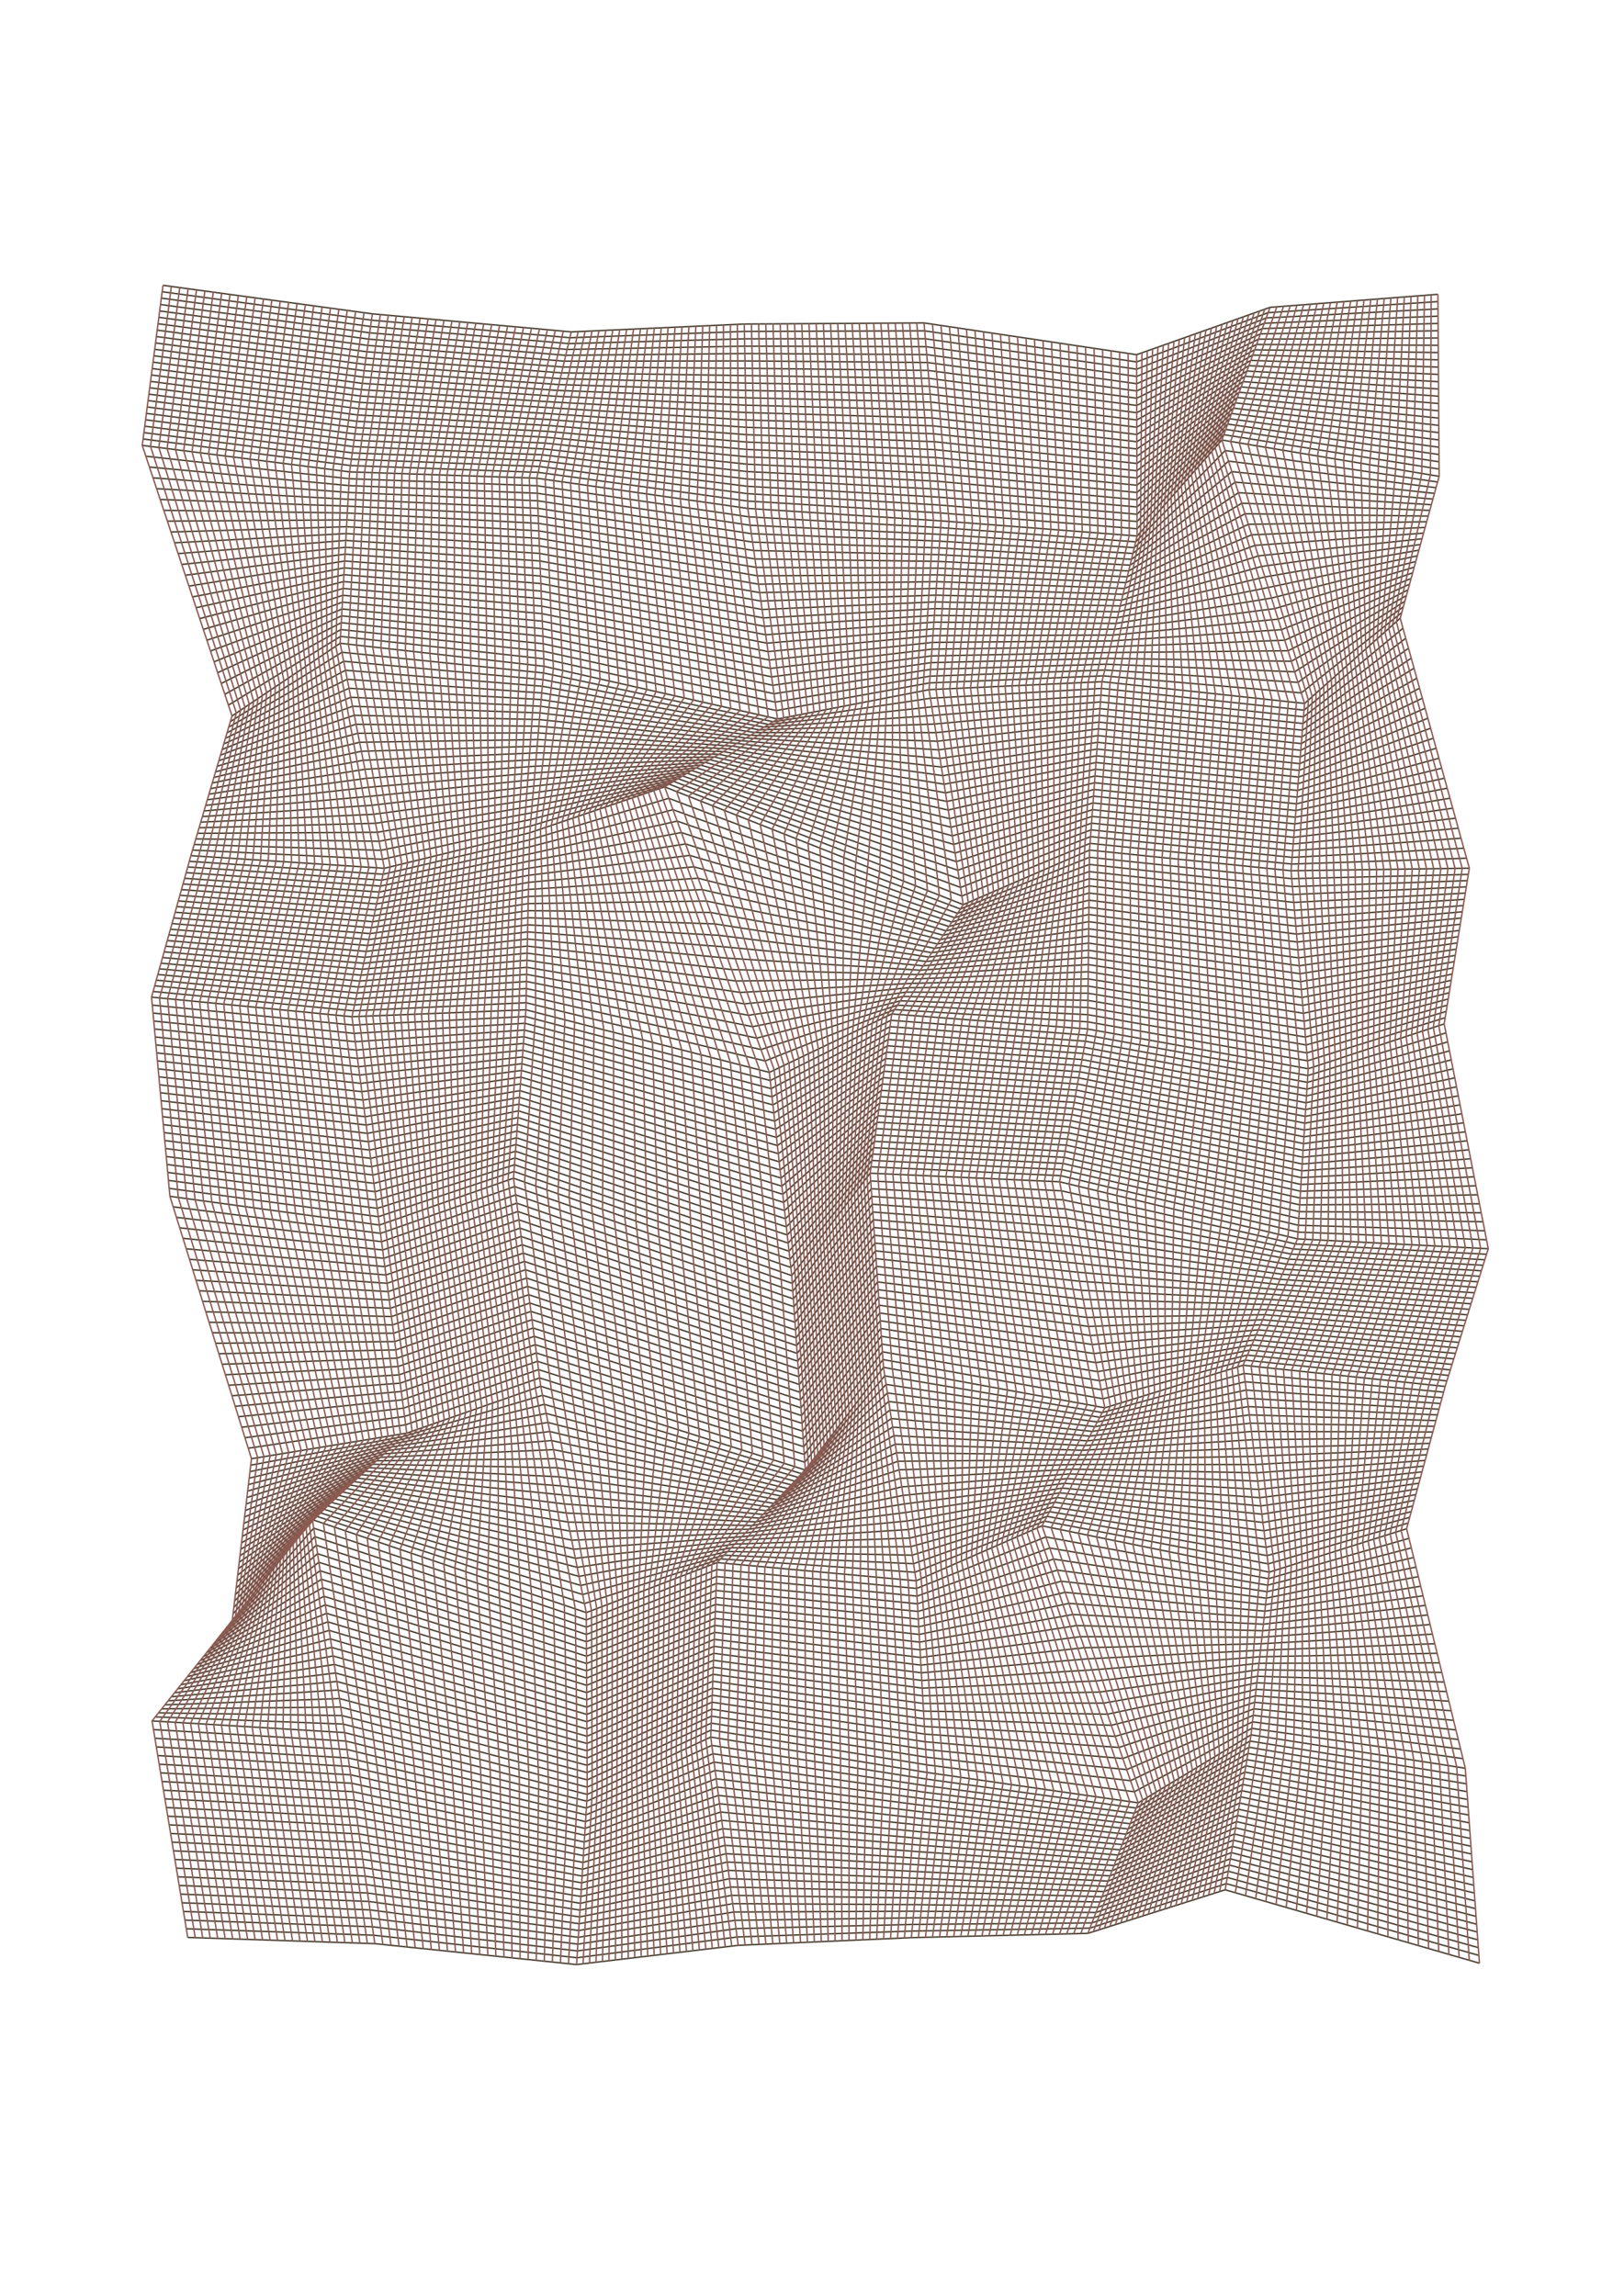 <?xml version="1.0" encoding="utf-8" ?>
<svg xmlns="http://www.w3.org/2000/svg" xmlns:cc="http://creativecommons.org/ns" xmlns:dc="http://purl.org/dc/elements/1.1/" xmlns:ev="http://www.w3.org/2001/xml-events" xmlns:inkscape="http://www.inkscape.org/namespaces/inkscape" xmlns:rdf="http://www.w3.org/1999/02/22-rdf-syntax-ns" xmlns:sodipodi="http://sodipodi.sourceforge.net/DTD/sodipodi-0.dtd" xmlns:xlink="http://www.w3.org/1999/xlink" baseProfile="tiny" height="42.0cm" version="1.2" viewBox="0 0 1122.52 1587.402" width="29.7cm">
  <defs/>
  <g fill="none" id="layer1" inkscape:groupmode="layer" inkscape:label="1" stroke="#494033" stroke-width="1.0" style="display:inline">
    <polyline points="112.665,197.248 257.381,216.964 394.858,229.441 514.431,224.014 638.659,223.242 785.615,245.198 877.884,212.467 993.875,203.458"/>
    <polyline points="112.091,201.674 256.751,221.334 393.904,233.487 514.529,229.113 639.133,228.716 785.629,250.212 876.553,216.136 993.909,208.492"/>
    <polyline points="111.517,206.101 256.121,225.704 392.95,237.533 514.628,234.211 639.607,234.19 785.644,255.227 875.221,219.804 993.943,213.526"/>
    <polyline points="110.944,210.527 255.491,230.074 391.996,241.579 514.727,239.31 640.081,239.664 785.658,260.241 873.889,223.472 993.978,218.561"/>
    <polyline points="110.37,214.953 254.861,234.444 391.042,245.625 514.825,244.408 640.555,245.138 785.672,265.255 872.557,227.14 994.012,223.595"/>
    <polyline points="109.797,219.38 254.23,238.813 390.088,249.671 514.924,249.507 641.029,250.612 785.687,270.27 871.226,230.809 994.046,228.629"/>
    <polyline points="109.223,223.806 253.6,243.183 389.134,253.717 515.023,254.606 641.503,256.086 785.701,275.284 869.894,234.477 994.081,233.664"/>
    <polyline points="108.649,228.232 252.97,247.553 388.18,257.763 641.977,261.56 785.715,280.298 868.562,238.145 994.115,238.698"/>
    <polyline points="108.076,232.659 252.34,251.923 387.226,261.81 515.22,264.803 642.451,267.034 785.73,285.313 867.23,241.813 994.149,243.732"/>
    <polyline points="107.502,237.085 251.71,256.293 386.272,265.856 515.318,269.901 642.925,272.508 785.744,290.327 865.899,245.482 994.183,248.766"/>
    <polyline points="106.928,241.512 251.08,260.663 385.318,269.902 515.417,275 643.399,277.982 785.758,295.341 864.567,249.15 994.218,253.801"/>
    <polyline points="106.355,245.938 250.45,265.033 384.365,273.948 515.515,280.099 643.873,283.456 785.773,300.356 863.235,252.818 994.252,258.835"/>
    <polyline points="105.781,250.364 249.82,269.403 383.411,277.994 515.614,285.197 644.347,288.93 785.787,305.37 861.903,256.486 994.286,263.869"/>
    <polyline points="105.208,254.791 249.19,273.773 515.713,290.296 644.821,294.404 785.801,310.384 860.572,260.155 994.32,268.903"/>
    <polyline points="104.634,259.217 248.56,278.143 381.503,286.086 515.811,295.394 645.295,299.878 785.815,315.399 859.24,263.823 994.355,273.938"/>
    <polyline points="104.06,263.644 247.93,282.513 380.549,290.132 515.91,300.493 645.77,305.353 785.83,320.413 857.908,267.491 994.389,278.972"/>
    <polyline points="103.487,268.07 247.299,286.882 379.595,294.178 516.009,305.591 646.244,310.827 785.844,325.427 856.576,271.159 994.423,284.006"/>
    <polyline points="102.913,272.496 246.669,291.252 378.641,298.224 516.107,310.69 646.718,316.301 785.858,330.441 855.245,274.828 994.457,289.041"/>
    <polyline points="102.34,276.923 246.039,295.622 377.687,302.27 516.206,315.789 647.192,321.775 785.873,335.456 853.913,278.496 994.492,294.075"/>
    <polyline points="101.766,281.349 245.409,299.992 376.733,306.316 516.304,320.887 647.666,327.249 785.887,340.47 852.581,282.164 994.526,299.109"/>
    <polyline points="101.192,285.775 244.779,304.362 375.779,310.362 516.403,325.986 648.14,332.723 785.901,345.484 851.249,285.832 994.56,304.143"/>
    <polyline points="100.619,290.202 244.149,308.732 374.825,314.408 516.501,331.084 648.614,338.197 785.916,350.499 849.918,289.501 994.595,309.178"/>
    <polyline points="100.045,294.628 243.519,313.102 373.871,318.454 516.6,336.183 649.088,343.671 785.93,355.513 848.586,293.169 994.629,314.212"/>
    <polyline points="99.472,299.055 242.889,317.472 372.917,322.5 516.699,341.282 649.562,349.145 785.944,360.527 847.254,296.837 994.663,319.246"/>
    <polyline points="98.898,303.481 242.259,321.842 371.963,326.546 516.797,346.38 650.036,354.619 785.959,365.542 845.923,300.505 994.697,324.28"/>
    <polyline points="98.324,307.907 241.629,326.212 371.009,330.592 516.896,351.479 650.51,360.093 785.973,370.556 844.591,304.174 994.732,329.315"/>
    <polyline points="100.806,315.389 241.368,330.951 371.211,335.794 517.718,357.301 650.177,364.76 785.001,374.584 846.876,311.459 993.655,333.238"/>
    <polyline points="103.288,322.871 241.108,335.691 371.413,340.996 518.541,363.124 649.844,369.427 784.029,378.612 849.161,318.744 992.579,337.162"/>
    <polyline points="105.769,330.353 240.847,340.43 371.614,346.197 519.363,368.946 649.51,374.094 783.057,382.64 851.446,326.029 991.503,341.086"/>
    <polyline points="108.251,337.834 240.586,345.169 371.816,351.399 520.186,374.769 649.177,378.76 782.085,386.668 853.731,333.314 990.426,345.01"/>
    <polyline points="110.733,345.316 240.326,349.909 372.017,356.601 521.008,380.591 648.844,383.427 781.113,390.696 856.016,340.599 989.35,348.933"/>
    <polyline points="113.215,352.798 240.065,354.648 372.219,361.802 521.83,386.413 648.511,388.094 780.141,394.724 858.301,347.884 988.274,352.857"/>
    <polyline points="115.696,360.279 239.805,359.388 372.421,367.004 522.653,392.236 648.178,392.761 779.169,398.752 860.586,355.169 987.198,356.781"/>
    <polyline points="118.178,367.761 239.544,364.127 372.623,372.205 523.475,398.058 647.844,397.427 778.197,402.781 862.871,362.454 986.121,360.704"/>
    <polyline points="120.66,375.243 239.284,368.867 372.824,377.407 524.297,403.88 647.511,402.094 777.226,406.809 865.156,369.739 985.045,364.628"/>
    <polyline points="123.142,382.725 239.023,373.606 373.026,382.609 525.12,409.703 647.178,406.761 776.254,410.837 867.441,377.024 983.969,368.552"/>
    <polyline points="125.623,390.206 238.762,378.346 373.228,387.81 525.942,415.525 646.845,411.428 775.282,414.865 869.726,384.309 982.892,372.475"/>
    <polyline points="128.105,397.688 238.502,383.085 373.429,393.012 526.765,421.348 646.511,416.094 774.31,418.893 872.011,391.594 981.816,376.399"/>
    <polyline points="130.587,405.17 238.241,387.824 373.631,398.214 527.587,427.17 646.178,420.761 773.338,422.921 874.296,398.879 980.74,380.323"/>
    <polyline points="133.069,412.652 237.981,392.564 373.832,403.416 528.409,432.992 645.845,425.428 772.366,426.949 876.581,406.164 979.664,384.247"/>
    <polyline points="135.55,420.133 237.72,397.303 374.034,408.617 529.232,438.815 645.512,430.095 771.394,430.977 878.866,413.449 978.587,388.17"/>
    <polyline points="138.032,427.615 237.46,402.043 374.236,413.819 530.054,444.637 645.178,434.762 770.422,435.005 881.151,420.734 977.511,392.094"/>
    <polyline points="140.514,435.097 237.199,406.782 374.437,419.021 530.877,450.46 644.845,439.428 769.45,439.033 883.436,428.019 976.435,396.018"/>
    <polyline points="142.995,442.579 236.939,411.522 374.639,424.222 531.699,456.282 644.512,444.095 768.478,443.061 885.721,435.304 975.358,399.941"/>
    <polyline points="145.477,450.06 236.678,416.261 374.841,429.424 532.521,462.104 644.179,448.762 767.506,447.089 888.006,442.589 974.282,403.865"/>
    <polyline points="147.959,457.542 236.417,421 375.042,434.625 533.344,467.927 643.846,453.429 766.534,451.118 890.291,449.874 973.206,407.789"/>
    <polyline points="150.441,465.024 236.157,425.74 375.244,439.827 534.166,473.749 643.512,458.095 765.563,455.146 892.576,457.159 972.13,411.713"/>
    <polyline points="152.922,472.505 235.896,430.479 375.446,445.029 534.989,479.572 643.179,462.762 764.591,459.174 894.861,464.445 971.053,415.636"/>
    <polyline points="155.404,479.987 235.636,435.219 375.647,450.23 535.811,485.394 642.846,467.429 763.619,463.202 897.146,471.729 969.977,419.56"/>
    <polyline points="157.886,487.469 235.375,439.958 375.849,455.432 536.633,491.216 642.513,472.096 762.647,467.23 899.432,479.014 968.901,423.484"/>
    <polyline points="160.368,494.951 235.114,444.697 376.051,460.634 537.456,497.039 642.179,476.762 761.675,471.258 901.716,486.3 967.824,427.407"/>
    <polyline points="159.231,498.814 236.337,450.92 375.654,465.237 534.332,498.915 643.124,482.707 761.332,475.915 901.343,490.926 969.736,434.319"/>
    <polyline points="158.094,502.677 237.56,457.143 375.257,469.84 531.209,500.792 644.069,488.652 760.99,480.573 900.969,495.552 971.647,441.23"/>
    <polyline points="156.957,506.54 238.782,463.365 374.861,474.444 528.086,502.669 645.014,494.597 760.647,485.23 900.595,500.178 973.558,448.141"/>
    <polyline points="155.82,510.403 240.005,469.588 374.464,479.047 524.962,504.545 645.959,500.542 760.304,489.887 900.222,504.805 975.469,455.052"/>
    <polyline points="154.683,514.266 241.227,475.81 374.067,483.65 521.839,506.422 646.904,506.486 759.962,494.545 899.848,509.431 977.38,461.964"/>
    <polyline points="153.546,518.129 242.45,482.033 373.671,488.254 518.716,508.299 647.848,512.431 759.619,499.202 899.474,514.057 979.292,468.875"/>
    <polyline points="152.409,521.992 243.672,488.255 373.274,492.857 515.592,510.175 648.793,518.376 759.276,503.86 899.1,518.683 981.203,475.786"/>
    <polyline points="151.273,525.856 244.895,494.478 372.877,497.46 512.469,512.052 649.738,524.321 758.934,508.517 898.727,523.31 983.114,482.697"/>
    <polyline points="150.136,529.719 246.117,500.7 372.481,502.064 509.346,513.929 650.683,530.266 758.591,513.174 898.353,527.936 985.025,489.608"/>
    <polyline points="148.999,533.582 247.34,506.923 372.084,506.667 506.222,515.805 651.628,536.211 758.249,517.832 897.979,532.562 986.937,496.52"/>
    <polyline points="147.862,537.445 248.562,513.145 371.687,511.27 503.099,517.682 652.572,542.155 757.906,522.489 897.605,537.188 988.848,503.431"/>
    <polyline points="146.725,541.308 249.785,519.368 371.291,515.874 499.976,519.559 653.517,548.1 757.563,527.146 897.232,541.815 990.759,510.342"/>
    <polyline points="145.588,545.171 251.007,525.59 370.894,520.477 496.852,521.435 654.462,554.045 757.221,531.804 896.858,546.441 992.67,517.253"/>
    <polyline points="144.451,549.034 252.23,531.813 370.497,525.08 493.729,523.312 655.407,559.99 756.878,536.461 896.484,551.067 994.582,524.164"/>
    <polyline points="143.314,552.897 253.452,538.035 370.101,529.684 490.606,525.189 656.352,565.935 756.535,541.118 896.111,555.693 996.493,531.076"/>
    <polyline points="142.177,556.76 254.675,544.258 369.704,534.287 487.482,527.065 657.296,571.88 756.193,545.776 895.737,560.32 998.404,537.987"/>
    <polyline points="141.04,560.623 255.897,550.48 369.307,538.89 484.359,528.942 658.241,577.824 755.85,550.433 895.363,564.946 1000.315,544.898"/>
    <polyline points="139.904,564.486 257.12,556.703 368.911,543.494 481.236,530.819 659.186,583.769 755.508,555.091 894.989,569.572 1002.226,551.809"/>
    <polyline points="138.767,568.35 258.342,562.925 368.514,548.097 478.112,532.695 660.131,589.714 755.165,559.748 894.615,574.199 1004.138,558.721"/>
    <polyline points="137.63,572.213 259.565,569.148 368.117,552.7 474.989,534.572 661.076,595.659 754.822,564.405 894.242,578.825 1006.049,565.632"/>
    <polyline points="136.493,576.076 260.787,575.37 367.721,557.304 471.866,536.449 662.02,601.604 754.48,569.063 893.868,583.451 1007.96,572.543"/>
    <polyline points="135.356,579.939 262.01,581.593 367.324,561.907 468.742,538.325 662.965,607.548 754.137,573.72 893.494,588.077 1009.871,579.454"/>
    <polyline points="134.219,583.802 263.232,587.815 366.927,566.51 465.619,540.202 663.91,613.493 753.794,578.377 893.121,592.704 1011.783,586.365"/>
    <polyline points="133.082,587.665 264.455,594.038 366.531,571.114 462.496,542.079 664.855,619.438 753.452,583.035 892.747,597.33 1013.694,593.277"/>
    <polyline points="131.945,591.528 265.677,600.26 366.134,575.717 459.372,543.955 665.8,625.383 753.109,587.692 892.373,601.956 1015.605,600.188"/>
    <polyline points="130.857,595.44 264.781,604.365 366.029,580.612 462.268,551.851 663.823,628.406 753.056,592.639 892.848,607.431 1014.91,604.493"/>
    <polyline points="129.769,599.352 263.886,608.469 365.923,585.507 465.164,559.747 661.846,631.428 753.002,597.585 893.323,612.906 1014.216,608.799"/>
    <polyline points="128.681,603.264 262.99,612.573 365.818,590.401 468.06,567.643 659.868,634.451 752.949,602.532 893.797,618.38 1013.521,613.104"/>
    <polyline points="127.593,607.176 262.094,616.677 365.713,595.296 470.955,575.538 657.891,637.474 752.895,607.478 894.272,623.855 1012.826,617.409"/>
    <polyline points="126.505,611.088 261.199,620.782 365.608,600.191 473.851,583.434 655.914,640.497 752.842,612.425 894.747,629.33 1012.132,621.715"/>
    <polyline points="125.417,615 260.303,624.886 365.503,605.086 476.747,591.33 653.937,643.52 752.788,617.371 895.221,634.805 1011.437,626.02"/>
    <polyline points="124.329,618.912 259.407,628.99 365.398,609.981 479.643,599.226 651.96,646.543 752.735,622.318 895.696,640.279 1010.742,630.325"/>
    <polyline points="123.241,622.824 258.511,633.094 365.292,614.875 482.538,607.121 649.983,649.566 752.682,627.265 896.171,645.754 1010.048,634.631"/>
    <polyline points="122.153,626.736 257.615,637.199 365.187,619.77 485.434,615.017 648.005,652.588 752.628,632.211 896.646,651.229 1009.353,638.936"/>
    <polyline points="121.065,630.649 256.72,641.303 365.082,624.665 488.33,622.913 646.028,655.611 752.575,637.158 897.12,656.703 1008.658,643.241"/>
    <polyline points="119.978,634.561 255.824,645.407 364.977,629.56 491.226,630.809 644.051,658.634 752.521,642.104 897.595,662.178 1007.964,647.547"/>
    <polyline points="118.889,638.472 254.928,649.511 364.872,634.455 494.122,638.705 642.074,661.657 752.468,647.051 898.07,667.653 1007.269,651.852"/>
    <polyline points="117.802,642.385 254.033,653.616 364.767,639.35 497.017,646.6 640.097,664.68 752.414,651.998 898.545,673.128 1006.574,656.157"/>
    <polyline points="116.713,646.297 253.137,657.72 364.661,644.244 499.913,654.496 638.12,667.703 752.361,656.944 899.019,678.602 1005.88,660.463"/>
    <polyline points="115.626,650.209 252.241,661.824 364.556,649.139 502.809,662.392 636.143,670.726 752.308,661.891 899.494,684.077 1005.185,664.768"/>
    <polyline points="114.538,654.121 251.345,665.928 364.451,654.034 505.705,670.288 634.165,673.748 752.254,666.837 899.969,689.552 1004.49,669.073"/>
    <polyline points="113.45,658.033 250.45,670.033 364.346,658.929 508.6,678.183 632.188,676.771 752.201,671.784 900.444,695.027 1003.796,673.379"/>
    <polyline points="112.362,661.945 249.554,674.137 364.24,663.824 511.496,686.079 630.211,679.794 752.147,676.731 900.918,700.501 1003.101,677.684"/>
    <polyline points="111.274,665.857 248.658,678.241 364.135,668.718 514.392,693.975 628.234,682.817 752.094,681.677 901.393,705.976 1002.406,681.989"/>
    <polyline points="110.186,669.769 247.762,682.345 364.03,673.613 517.288,701.871 626.257,685.84 752.041,686.624 901.868,711.451 1001.712,686.295"/>
    <polyline points="109.098,673.681 246.867,686.45 363.925,678.508 520.183,709.766 624.28,688.863 751.987,691.57 902.343,716.926 1001.017,690.6"/>
    <polyline points="108.01,677.593 245.971,690.554 363.82,683.403 523.079,717.662 622.303,691.885 751.934,696.517 902.817,722.4 1000.322,694.905"/>
    <polyline points="106.922,681.505 245.075,694.658 363.715,688.298 525.975,725.558 620.325,694.908 751.88,701.463 903.292,727.875 999.628,699.211"/>
    <polyline points="105.834,685.417 244.179,698.762 363.609,693.192 528.871,733.454 618.348,697.931 751.827,706.41 903.767,733.35 998.933,703.516"/>
    <polyline points="104.746,689.329 243.284,702.867 363.504,698.087 531.766,741.35 616.371,700.954 751.774,711.356 904.241,738.824 998.238,707.821"/>
    <polyline points="105.254,694.837 244.044,708.627 363.161,702.744 532.386,746.969 615.775,705.358 750.999,715.582 903.947,743.53 999.457,714.04"/>
    <polyline points="105.763,700.346 244.804,714.387 362.818,707.402 533.005,752.588 615.178,709.761 750.223,719.807 903.652,748.235 1000.675,720.258"/>
    <polyline points="106.271,705.854 245.564,720.147 362.476,712.059 533.625,758.208 614.582,714.165 749.448,724.032 903.357,752.94 1001.893,726.476"/>
    <polyline points="106.779,711.363 246.324,725.907 362.133,716.716 534.244,763.827 613.986,718.569 748.673,728.256 903.062,757.645 1003.111,732.694"/>
    <polyline points="107.288,716.871 247.084,731.667 361.79,721.373 534.864,769.447 613.389,722.972 747.899,732.481 902.767,762.35 1004.329,738.912"/>
    <polyline points="107.796,722.379 247.844,737.427 361.447,726.03 535.483,775.066 612.793,727.376 747.124,736.707 902.472,767.055 1005.547,745.13"/>
    <polyline points="108.305,727.888 248.605,743.188 361.104,730.687 536.103,780.686 612.197,731.78 746.348,740.932 902.177,771.76 1006.766,751.349"/>
    <polyline points="108.813,733.396 249.365,748.948 360.761,735.344 536.722,786.305 611.6,736.183 745.573,745.157 901.882,776.465 1007.984,757.567"/>
    <polyline points="109.322,738.905 250.125,754.708 360.418,740.001 537.342,791.925 611.004,740.587 744.798,749.381 901.587,781.17 1009.202,763.785"/>
    <polyline points="109.83,744.413 250.885,760.468 360.075,744.659 537.961,797.544 610.408,744.99 744.024,753.606 901.292,785.875 1010.42,770.003"/>
    <polyline points="110.339,749.922 251.645,766.228 359.733,749.316 538.581,803.163 609.811,749.394 743.249,757.832 900.997,790.58 1011.638,776.221"/>
    <polyline points="110.847,755.43 252.405,771.988 359.39,753.973 539.2,808.783 609.215,753.798 742.473,762.057 900.702,795.285 1012.856,782.439"/>
    <polyline points="111.355,760.938 253.165,777.748 359.047,758.63 539.819,814.402 608.618,758.202 741.698,766.282 900.407,799.99 1014.075,788.658"/>
    <polyline points="111.864,766.447 253.925,783.509 358.704,763.287 540.439,820.022 608.022,762.605 740.923,770.507 900.112,804.695 1015.293,794.876"/>
    <polyline points="112.372,771.955 254.686,789.269 358.361,767.944 541.058,825.641 607.426,767.009 740.149,774.732 899.817,809.4 1016.511,801.094"/>
    <polyline points="112.881,777.464 255.446,795.029 358.018,772.601 541.678,831.261 606.829,771.412 739.374,778.957 899.522,814.105 1017.729,807.312"/>
    <polyline points="113.389,782.972 256.206,800.789 357.675,777.258 542.297,836.88 606.233,775.816 738.598,783.182 899.227,818.81 1018.947,813.53"/>
    <polyline points="113.898,788.481 256.966,806.549 357.332,781.916 542.917,842.5 605.637,780.22 737.823,787.407 898.932,823.515 1020.165,819.749"/>
    <polyline points="114.406,793.989 257.726,812.309 356.99,786.573 543.536,848.119 605.04,784.623 737.048,791.632 898.637,828.22 1021.384,825.967"/>
    <polyline points="114.914,799.497 258.486,818.069 356.647,791.23 544.155,853.739 604.444,789.027 736.274,795.857 898.342,832.925 1022.602,832.185"/>
    <polyline points="115.423,805.006 259.247,823.83 356.304,795.887 544.775,859.358 603.848,793.431 735.499,800.082 898.047,837.63 1023.82,838.403"/>
    <polyline points="115.931,810.514 260.007,829.59 355.961,800.544 545.394,864.977 603.251,797.834 734.724,804.307 897.753,842.336 1025.038,844.621"/>
    <polyline points="116.44,816.023 260.767,835.35 355.618,805.201 546.014,870.597 602.655,802.238 733.949,808.532 897.457,847.04 1026.256,850.839"/>
    <polyline points="116.948,821.531 261.527,841.11 355.275,809.858 546.633,876.216 602.058,806.642 733.174,812.757 897.163,851.746 1027.475,857.058"/>
    <polyline points="117.457,827.04 262.287,846.87 354.932,814.515 547.253,881.836 601.462,811.045 732.399,816.982 896.868,856.451 1028.693,863.276"/>
    <polyline points="119.712,834.295 263.041,852.624 355.685,820.268 547.629,887.212 601.831,816.413 733.649,823.232 895.361,859.944 1027.501,867.084"/>
    <polyline points="121.967,841.55 263.795,858.378 356.438,826.021 548.005,892.588 602.199,821.782 734.9,829.483 893.855,863.438 1026.309,870.892"/>
    <polyline points="124.222,848.805 264.55,864.133 357.19,831.773 548.382,897.965 602.567,827.15 736.15,835.733 892.349,866.932 1025.117,874.7"/>
    <polyline points="126.478,856.061 265.304,869.887 357.943,837.526 548.758,903.341 602.936,832.519 737.401,841.984 890.843,870.426 1023.924,878.508"/>
    <polyline points="128.733,863.316 266.058,875.641 358.695,843.278 549.134,908.717 603.304,837.887 738.651,848.234 889.337,873.92 1022.732,882.316"/>
    <polyline points="130.988,870.571 266.812,881.395 359.448,849.031 549.511,914.094 603.672,843.255 739.902,854.485 887.831,877.414 1021.54,886.123"/>
    <polyline points="133.243,877.827 267.566,887.149 360.2,854.783 549.887,919.47 604.04,848.624 741.152,860.736 886.325,880.908 1020.348,889.931"/>
    <polyline points="135.499,885.082 268.32,892.903 360.953,860.536 550.263,924.846 604.409,853.992 742.403,866.986 884.819,884.402 1019.156,893.739"/>
    <polyline points="137.754,892.337 269.075,898.658 361.705,866.288 550.64,930.223 604.777,859.36 743.654,873.237 883.312,887.895 1017.964,897.547"/>
    <polyline points="140.009,899.592 269.829,904.412 362.458,872.041 551.016,935.599 605.145,864.729 744.904,879.487 881.806,891.389 1016.772,901.355"/>
    <polyline points="142.264,906.847 270.583,910.166 363.211,877.794 551.392,940.975 605.514,870.097 746.155,885.738 880.3,894.883 1015.58,905.163"/>
    <polyline points="144.52,914.103 271.337,915.92 363.963,883.546 551.769,946.352 605.882,875.465 747.405,891.988 878.794,898.377 1014.388,908.971"/>
    <polyline points="146.775,921.358 272.091,921.674 364.716,889.299 552.145,951.728 606.25,880.833 748.656,898.239 877.288,901.871 1013.196,912.779"/>
    <polyline points="149.03,928.613 272.845,927.428 365.468,895.051 552.521,957.104 606.619,886.202 749.906,904.489 875.782,905.365 1012.004,916.587"/>
    <polyline points="151.286,935.869 273.6,933.183 366.221,900.804 552.898,962.481 606.987,891.57 751.157,910.74 874.276,908.859 1010.812,920.395"/>
    <polyline points="153.541,943.124 274.354,938.937 366.973,906.556 553.274,967.857 607.356,896.938 752.407,916.99 872.77,912.353 1009.62,924.203"/>
    <polyline points="155.796,950.379 275.108,944.691 367.726,912.309 553.65,973.233 607.724,902.307 753.658,923.241 871.263,915.846 1008.428,928.011"/>
    <polyline points="158.051,957.634 275.862,950.445 368.478,918.062 554.027,978.61 608.092,907.675 754.909,929.492 869.757,919.34 1007.236,931.819"/>
    <polyline points="160.307,964.89 276.616,956.199 369.231,923.814 554.403,983.986 608.461,913.043 756.159,935.742 868.251,922.834 1006.044,935.627"/>
    <polyline points="162.562,972.145 277.37,961.953 369.984,929.567 554.779,989.362 608.829,918.412 757.41,941.993 866.745,926.328 1004.852,939.435"/>
    <polyline points="164.817,979.4 278.125,967.708 370.736,935.319 555.155,994.739 609.197,923.78 758.66,948.243 865.239,929.822 1003.66,943.243"/>
    <polyline points="167.072,986.655 278.879,973.462 371.489,941.072 555.532,1000.115 609.566,929.149 759.911,954.494 863.733,933.316 1002.468,947.051"/>
    <polyline points="169.328,993.911 279.633,979.216 372.241,946.824 555.908,1005.491 609.934,934.517 761.161,960.744 862.227,936.81 1001.276,950.859"/>
    <polyline points="171.583,1001.166 280.387,984.97 372.994,952.577 556.284,1010.867 610.302,939.885 762.412,966.995 860.721,940.304 1000.083,954.667"/>
    <polyline points="173.838,1008.421 281.141,990.724 373.746,958.329 556.661,1016.244 610.67,945.254 763.662,973.245 859.214,943.797 998.891,958.475"/>
    <polyline points="173.308,1012.891 278.534,993.117 375.006,964.589 554.22,1018.803 611.573,951.156 761.926,976.509 859.937,949.52 997.826,962.409"/>
    <polyline points="172.778,1017.361 275.927,995.51 376.265,970.848 551.78,1021.363 612.476,957.059 760.189,979.772 860.659,955.242 996.76,966.343"/>
    <polyline points="172.247,1021.83 273.32,997.903 377.525,977.108 549.339,1023.922 613.378,962.961 758.452,983.035 861.381,960.964 995.695,970.278"/>
    <polyline points="171.717,1026.3 270.713,1000.296 378.784,983.367 546.899,1026.482 614.281,968.864 756.715,986.298 862.103,966.686 994.629,974.212"/>
    <polyline points="171.187,1030.77 268.106,1002.689 380.044,989.627 544.458,1029.041 615.183,974.766 754.978,989.561 862.825,972.408 993.563,978.146"/>
    <polyline points="170.656,1035.239 265.499,1005.082 381.303,995.886 542.018,1031.601 616.086,980.669 753.241,992.824 863.547,978.13 992.498,982.081"/>
    <polyline points="170.126,1039.709 262.892,1007.475 382.563,1002.146 539.577,1034.16 616.989,986.572 751.504,996.087 864.269,983.852 991.432,986.015"/>
    <polyline points="169.596,1044.179 260.285,1009.868 383.822,1008.405 537.137,1036.72 617.891,992.474 749.767,999.35 864.991,989.575 990.367,989.95"/>
    <polyline points="169.065,1048.649 257.678,1012.261 385.082,1014.665 534.696,1039.28 618.794,998.377 748.03,1002.613 865.714,995.297 989.301,993.884"/>
    <polyline points="168.535,1053.118 255.071,1014.654 386.341,1020.924 532.256,1041.839 619.696,1004.279 746.293,1005.876 866.436,1001.019 988.235,997.818"/>
    <polyline points="168.005,1057.588 252.464,1017.047 387.601,1027.184 529.816,1044.399 620.599,1010.182 744.557,1009.14 867.158,1006.741 987.17,1001.753"/>
    <polyline points="167.475,1062.058 249.857,1019.44 388.861,1033.444 527.375,1046.958 621.501,1016.084 742.82,1012.403 867.88,1012.463 986.104,1005.687"/>
    <polyline points="166.944,1066.527 247.25,1021.833 390.12,1039.703 524.934,1049.518 622.404,1021.987 741.083,1015.666 868.602,1018.185 985.038,1009.622"/>
    <polyline points="166.414,1070.997 244.643,1024.226 391.38,1045.963 522.494,1052.077 623.306,1027.889 739.346,1018.929 869.324,1023.908 983.973,1013.556"/>
    <polyline points="165.884,1075.467 242.036,1026.619 392.639,1052.222 520.054,1054.637 624.209,1033.792 737.609,1022.192 870.047,1029.63 982.907,1017.49"/>
    <polyline points="165.353,1079.936 239.429,1029.012 393.899,1058.482 517.613,1057.196 625.112,1039.695 735.872,1025.455 870.769,1035.352 981.842,1021.425"/>
    <polyline points="164.823,1084.406 236.821,1031.405 395.158,1064.741 515.173,1059.756 626.014,1045.597 734.135,1028.718 871.491,1041.074 980.776,1025.359"/>
    <polyline points="164.293,1088.876 234.214,1033.798 396.418,1071.001 512.732,1062.315 626.917,1051.5 732.398,1031.981 872.213,1046.796 979.711,1029.293"/>
    <polyline points="163.762,1093.345 231.607,1036.19 397.677,1077.26 510.292,1064.875 627.819,1057.402 730.662,1035.245 872.935,1052.518 978.645,1033.228"/>
    <polyline points="163.232,1097.815 229,1038.583 398.937,1083.52 507.851,1067.434 628.722,1063.305 728.925,1038.508 873.657,1058.24 977.579,1037.162"/>
    <polyline points="162.702,1102.285 226.393,1040.976 400.196,1089.779 505.411,1069.994 629.624,1069.207 727.188,1041.771 874.379,1063.962 976.514,1041.097"/>
    <polyline points="162.172,1106.755 223.786,1043.369 401.456,1096.039 502.97,1072.553 630.527,1075.11 725.451,1045.034 875.101,1069.685 975.448,1045.031"/>
    <polyline points="161.641,1111.224 221.179,1045.762 402.715,1102.298 500.53,1075.113 631.43,1081.013 723.714,1048.297 875.824,1075.407 974.382,1048.966"/>
    <polyline points="161.111,1115.694 218.572,1048.155 403.975,1108.558 498.089,1077.672 632.332,1086.915 721.977,1051.56 876.546,1081.129 973.317,1052.9"/>
    <polyline points="160.581,1120.164 215.965,1050.548 405.234,1114.817 495.649,1080.232 633.235,1092.818 720.24,1054.823 877.268,1086.851 972.251,1056.834"/>
    <polyline points="158.362,1122.945 216.854,1056.437 405.261,1119.844 495.474,1085.057 633.535,1098.118 722.9,1062.483 876.767,1091.35 973.874,1063.457"/>
    <polyline points="156.143,1125.726 217.743,1062.326 405.288,1124.871 495.299,1089.882 633.836,1103.418 725.56,1070.143 876.265,1095.848 975.497,1070.08"/>
    <polyline points="153.924,1128.507 218.631,1068.215 405.315,1129.898 495.124,1094.707 634.136,1108.719 728.22,1077.803 875.764,1100.347 977.119,1076.702"/>
    <polyline points="151.705,1131.288 219.52,1074.103 405.341,1134.924 494.949,1099.532 634.436,1114.019 730.88,1085.463 875.262,1104.845 978.742,1083.325"/>
    <polyline points="149.486,1134.069 220.409,1079.992 405.368,1139.951 494.774,1104.358 634.737,1119.32 733.54,1093.123 874.761,1109.344 980.365,1089.948"/>
    <polyline points="147.267,1136.85 221.298,1085.881 405.395,1144.978 494.6,1109.183 635.037,1124.62 736.201,1100.784 874.26,1113.843 981.988,1096.571"/>
    <polyline points="145.048,1139.631 222.187,1091.77 405.422,1150.005 494.425,1114.008 635.337,1129.92 738.861,1108.444 873.758,1118.341 983.61,1103.193"/>
    <polyline points="142.829,1142.412 223.076,1097.659 405.448,1155.032 494.25,1118.833 635.638,1135.221 741.521,1116.104 873.257,1122.84 985.233,1109.816"/>
    <polyline points="140.61,1145.194 223.964,1103.547 405.475,1160.058 494.075,1123.658 635.938,1140.521 744.181,1123.764 872.755,1127.339 986.856,1116.439"/>
    <polyline points="138.392,1147.975 224.853,1109.436 405.502,1165.085 493.9,1128.483 636.239,1145.822 746.841,1131.424 872.254,1131.837 988.479,1123.062"/>
    <polyline points="136.173,1150.756 225.742,1115.325 405.529,1170.112 493.725,1133.308 636.539,1151.122 749.501,1139.084 871.753,1136.336 990.101,1129.684"/>
    <polyline points="133.954,1153.537 226.631,1121.214 405.556,1175.139 493.55,1138.133 636.839,1156.422 752.161,1146.744 871.251,1140.834 991.724,1136.307"/>
    <polyline points="131.735,1156.318 227.519,1127.103 405.582,1180.165 493.376,1142.959 637.14,1161.723 754.821,1154.404 870.75,1145.333 993.347,1142.93"/>
    <polyline points="129.516,1159.099 228.408,1132.991 405.609,1185.192 493.201,1147.784 637.44,1167.023 757.481,1162.064 870.248,1149.832 994.969,1149.553"/>
    <polyline points="127.297,1161.88 229.297,1138.88 405.636,1190.219 493.026,1152.609 637.74,1172.323 760.141,1169.724 869.747,1154.33 996.592,1156.175"/>
    <polyline points="125.078,1164.661 230.186,1144.769 405.663,1195.246 492.851,1157.434 638.041,1177.624 762.801,1177.384 869.246,1158.829 998.215,1162.798"/>
    <polyline points="122.859,1167.442 231.075,1150.658 405.69,1200.273 492.676,1162.259 638.341,1182.924 765.461,1185.044 868.744,1163.327 999.838,1169.421"/>
    <polyline points="120.64,1170.223 231.964,1156.547 405.716,1205.299 492.501,1167.084 638.642,1188.225 768.121,1192.704 868.243,1167.826 1001.46,1176.043"/>
    <polyline points="118.421,1173.004 232.852,1162.435 405.743,1210.326 492.326,1171.909 638.942,1193.525 770.781,1200.364 867.741,1172.324 1003.083,1182.666"/>
    <polyline points="116.202,1175.785 233.741,1168.324 405.77,1215.353 492.152,1176.735 639.242,1198.825 773.441,1208.024 867.24,1176.823 1004.706,1189.289"/>
    <polyline points="113.984,1178.567 234.63,1174.213 405.797,1220.38 491.977,1181.56 639.543,1204.126 776.101,1215.685 866.739,1181.322 1006.329,1195.912"/>
    <polyline points="111.765,1181.348 235.519,1180.102 405.824,1225.407 491.802,1186.385 639.843,1209.426 778.761,1223.345 866.237,1185.82 1007.951,1202.534"/>
    <polyline points="109.546,1184.129 236.407,1185.991 405.85,1230.433 491.627,1191.21 640.144,1214.726 781.422,1231.005 865.736,1190.319 1009.574,1209.157"/>
    <polyline points="107.327,1186.91 237.296,1191.879 405.877,1235.46 491.452,1196.035 640.444,1220.027 784.082,1238.665 865.235,1194.818 1011.197,1215.78"/>
    <polyline points="105.108,1189.691 238.185,1197.768 405.904,1240.487 491.277,1200.86 640.744,1225.327 786.742,1246.325 864.733,1199.316 1012.819,1222.402"/>
    <polyline points="106.095,1195.678 239.021,1203.604 405.609,1245.192 492.036,1206.619 640.312,1229.895 785.35,1249.933 864.018,1203.601 1013.211,1227.794"/>
    <polyline points="107.082,1201.665 239.857,1209.44 405.314,1249.897 492.794,1212.377 639.879,1234.462 783.959,1253.542 863.303,1207.886 1013.602,1233.186"/>
    <polyline points="108.068,1207.651 240.693,1215.276 405.02,1254.603 493.553,1218.136 639.446,1239.029 782.568,1257.151 862.587,1212.171 1013.994,1238.577"/>
    <polyline points="109.055,1213.638 241.528,1221.111 404.725,1259.308 494.311,1223.894 639.014,1243.597 781.176,1260.759 861.872,1216.455 1014.385,1243.968"/>
    <polyline points="110.042,1219.625 242.364,1226.947 404.43,1264.013 495.07,1229.653 638.581,1248.164 779.785,1264.368 861.157,1220.74 1014.777,1249.36"/>
    <polyline points="111.029,1225.612 243.2,1232.783 404.135,1268.718 495.828,1235.411 638.148,1252.731 778.394,1267.976 860.442,1225.025 1015.168,1254.752"/>
    <polyline points="112.015,1231.598 244.036,1238.619 403.841,1273.424 496.587,1241.17 637.716,1257.299 777.002,1271.585 859.727,1229.31 1015.56,1260.143"/>
    <polyline points="113.002,1237.585 244.872,1244.455 403.546,1278.129 497.345,1246.928 637.283,1261.866 775.611,1275.194 859.011,1233.595 1015.952,1265.534"/>
    <polyline points="113.989,1243.572 245.708,1250.291 403.251,1282.834 498.104,1252.687 636.85,1266.433 774.219,1278.802 858.296,1237.879 1016.343,1270.926"/>
    <polyline points="114.976,1249.559 246.543,1256.127 402.957,1287.54 498.862,1258.445 636.418,1271.001 772.828,1282.411 857.581,1242.164 1016.735,1276.318"/>
    <polyline points="115.962,1255.545 247.379,1261.962 402.662,1292.245 499.621,1264.204 635.985,1275.568 771.437,1286.02 856.866,1246.449 1017.126,1281.709"/>
    <polyline points="116.949,1261.532 248.215,1267.798 402.367,1296.95 500.379,1269.962 635.552,1280.135 770.045,1289.628 856.151,1250.734 1017.518,1287.101"/>
    <polyline points="117.936,1267.519 249.051,1273.634 402.072,1301.655 501.137,1275.721 635.12,1284.703 768.654,1293.237 855.436,1255.019 1017.909,1292.492"/>
    <polyline points="118.923,1273.506 249.887,1279.47 401.778,1306.361 501.896,1281.479 767.263,1296.846 854.72,1259.303 1018.301,1297.883"/>
    <polyline points="119.909,1279.493 250.723,1285.306 401.483,1311.066 502.654,1287.238 765.871,1300.454 854.005,1263.588 1018.692,1303.275"/>
    <polyline points="120.896,1285.479 251.559,1291.142 401.188,1315.771 503.413,1292.996 764.48,1304.063 853.29,1267.873 1019.083,1308.667"/>
    <polyline points="121.883,1291.466 252.394,1296.977 400.893,1320.476 504.171,1298.755 633.389,1302.972 763.088,1307.671 852.575,1272.158 1019.475,1314.058"/>
    <polyline points="122.87,1297.453 253.23,1302.813 400.599,1325.182 504.93,1304.513 632.956,1307.54 761.697,1311.28 851.86,1276.443 1019.866,1319.449"/>
    <polyline points="123.857,1303.44 254.066,1308.649 400.304,1329.887 505.688,1310.272 632.524,1312.107 760.306,1314.889 851.144,1280.727 1020.258,1324.841"/>
    <polyline points="124.843,1309.427 254.902,1314.485 400.009,1334.592 506.447,1316.03 632.091,1316.674 758.914,1318.497 850.429,1285.012 1020.649,1330.233"/>
    <polyline points="125.83,1315.413 255.738,1320.321 399.714,1339.298 507.205,1321.788 631.659,1321.242 757.523,1322.106 849.714,1289.297 1021.041,1335.624"/>
    <polyline points="126.817,1321.4 256.574,1326.157 399.42,1344.003 507.964,1327.547 631.226,1325.809 756.132,1325.715 848.999,1293.582 1021.433,1341.016"/>
    <polyline points="127.804,1327.387 257.409,1331.993 399.125,1348.708 508.722,1333.305 630.793,1330.376 754.74,1329.323 848.284,1297.867 1021.824,1346.407"/>
    <polyline points="128.791,1333.374 258.245,1337.828 398.83,1353.413 509.481,1339.064 630.361,1334.944 753.349,1332.932 847.568,1302.151 1022.216,1351.799"/>
    <polyline points="129.777,1339.36 259.081,1343.664 398.536,1358.119 510.239,1344.822 629.928,1339.511 751.957,1336.541 846.853,1306.436 1022.607,1357.19"/>
  </g>
  <g fill="none" id="layer2" inkscape:groupmode="layer" inkscape:label="2" stroke="#8d5b52" stroke-width="1.0" style="display:inline">
    <polyline points="112.665,197.248 98.324,307.907 160.368,494.951 131.945,591.528 104.746,689.329 117.457,827.04 173.838,1008.421 160.581,1120.164 105.108,1189.691 129.777,1339.36"/>
    <polyline points="118.453,198.036 104.056,308.639 163.357,492.941 137.294,591.878 110.287,689.87 123.25,827.833 178.13,1007.713 162.796,1117.379 110.431,1190.014 134.949,1339.533"/>
    <polyline points="124.242,198.825 109.789,309.372 166.347,490.93 142.644,592.227 115.829,690.412 129.043,828.626 182.422,1007.005 165.011,1114.594 115.754,1190.337 140.122,1339.705"/>
    <polyline points="130.031,199.614 115.521,310.104 169.337,488.92 147.993,592.576 121.37,690.953 134.836,829.419 186.715,1006.298 167.227,1111.81 121.077,1190.66 145.294,1339.877"/>
    <polyline points="135.819,200.402 121.253,310.836 172.327,486.91 153.342,592.925 126.912,691.495 140.63,830.212 191.007,1005.59 169.442,1109.025 126.4,1190.983 150.466,1340.049"/>
    <polyline points="141.608,201.191 126.985,311.568 175.317,484.9 158.692,593.275 132.453,692.036 146.423,831.006 195.299,1004.882 171.657,1106.241 131.723,1191.306 155.638,1340.221"/>
    <polyline points="147.397,201.98 132.717,312.3 178.307,482.89 164.041,593.624 137.995,692.578 152.216,831.799 199.591,1004.174 173.873,1103.456 137.046,1191.63 160.81,1340.393"/>
    <polyline points="153.185,202.768 138.45,313.033 181.297,480.88 169.39,593.973 143.536,693.119 158.009,832.592 203.883,1003.466 176.088,1100.671 142.369,1191.953 165.982,1340.565"/>
    <polyline points="158.974,203.557 144.182,313.765 184.287,478.87 174.739,594.322 149.078,693.661 163.802,833.385 208.175,1002.758 178.304,1097.887 147.693,1192.276 171.155,1340.738"/>
    <polyline points="164.762,204.346 149.914,314.497 187.276,476.86 180.089,594.672 154.619,694.202 169.595,834.179 212.467,1002.05 180.519,1095.102 153.016,1192.599 176.327,1340.91"/>
    <polyline points="170.551,205.134 155.646,315.229 190.266,474.849 185.438,595.021 160.161,694.744 175.389,834.972 216.76,1001.342 182.734,1092.318 158.339,1192.922 181.499,1341.082"/>
    <polyline points="176.34,205.923 161.378,315.961 193.256,472.839 190.787,595.37 165.702,695.285 181.182,835.765 221.052,1000.635 184.95,1089.533 163.662,1193.245 186.671,1341.254"/>
    <polyline points="182.129,206.712 167.11,316.693 196.246,470.829 196.137,595.72 171.244,695.827 186.975,836.558 225.344,999.927 187.165,1086.748 168.985,1193.568 191.843,1341.426"/>
    <polyline points="187.917,207.5 172.843,317.426 199.236,468.819 201.486,596.069 176.785,696.369 192.768,837.351 229.636,999.219 189.381,1083.964 174.308,1193.891 197.015,1341.598"/>
    <polyline points="193.706,208.289 178.575,318.158 202.226,466.809 206.835,596.418 182.327,696.91 198.562,838.145 233.928,998.511 191.596,1081.179 179.631,1194.214 202.187,1341.771"/>
    <polyline points="199.494,209.077 184.307,318.89 205.216,464.799 212.185,596.768 187.869,697.452 204.355,838.938 238.22,997.803 193.811,1078.394 184.954,1194.537 207.36,1341.943"/>
    <polyline points="205.283,209.866 190.039,319.622 208.206,462.789 217.534,597.117 193.41,697.993 210.148,839.731 242.512,997.095 196.027,1075.61 190.277,1194.86 212.532,1342.115"/>
    <polyline points="211.072,210.655 195.771,320.354 211.196,460.779 222.883,597.466 198.952,698.534 215.941,840.524 246.804,996.387 198.242,1072.825 195.6,1195.183 217.704,1342.287"/>
    <polyline points="216.86,211.443 201.503,321.087 214.185,458.768 228.232,597.815 204.493,699.076 221.734,841.317 251.096,995.679 200.458,1070.041 200.923,1195.506 222.876,1342.459"/>
    <polyline points="222.649,212.232 207.236,321.819 217.175,456.758 233.582,598.165 210.035,699.617 227.528,842.111 255.389,994.972 202.673,1067.256 206.246,1195.83 228.048,1342.631"/>
    <polyline points="228.438,213.021 212.968,322.551 220.165,454.748 238.931,598.514 215.576,700.159 233.321,842.904 259.681,994.264 204.888,1064.471 211.57,1196.153 233.22,1342.803"/>
    <polyline points="234.226,213.809 218.7,323.283 223.155,452.738 244.28,598.863 221.118,700.701 239.114,843.697 263.973,993.556 207.104,1061.687 216.893,1196.476 238.393,1342.976"/>
    <polyline points="240.015,214.598 224.432,324.015 226.145,450.728 249.629,599.212 226.659,701.242 244.907,844.49 268.265,992.848 209.319,1058.902 222.216,1196.799 243.565,1343.148"/>
    <polyline points="245.804,215.387 230.164,324.747 229.135,448.718 254.979,599.562 232.201,701.784 250.701,845.284 272.557,992.14 211.534,1056.118 227.539,1197.122 248.737,1343.32"/>
    <polyline points="251.592,216.175 235.897,325.479 232.125,446.708 260.328,599.911 237.742,702.325 256.494,846.077 276.849,991.432 213.75,1053.333 232.862,1197.445 253.909,1343.492"/>
    <polyline points="257.381,216.964 241.629,326.212 235.114,444.697 265.677,600.26 243.284,702.867 281.141,990.724 215.965,1050.548 238.185,1197.768 259.081,1343.664"/>
    <polyline points="262.88,217.463 246.804,326.387 240.752,445.335 269.696,599.279 248.092,702.675 265.993,845.576 284.846,989.429 223.536,1053.119 244.894,1199.477 264.659,1344.242"/>
    <polyline points="268.379,217.962 251.979,326.562 246.389,445.972 273.714,598.297 252.901,702.484 269.699,844.282 288.55,988.133 231.107,1055.69 251.603,1201.186 270.238,1344.821"/>
    <polyline points="273.878,218.461 257.154,326.737 252.027,446.61 277.732,597.315 257.71,702.293 273.404,842.987 292.254,986.837 238.677,1058.261 258.311,1202.894 275.816,1345.399"/>
    <polyline points="279.377,218.96 262.33,326.913 257.664,447.247 281.75,596.333 262.519,702.102 277.11,841.693 295.958,985.541 246.248,1060.831 265.02,1204.603 281.394,1345.977"/>
    <polyline points="284.876,219.459 267.505,327.088 263.302,447.885 285.769,595.352 267.328,701.911 280.816,840.399 299.662,984.245 253.819,1063.402 271.729,1206.312 286.972,1346.555"/>
    <polyline points="290.375,219.958 272.68,327.263 268.939,448.522 289.787,594.37 272.137,701.72 284.522,839.105 303.367,982.95 261.39,1065.973 278.438,1208.021 292.55,1347.133"/>
    <polyline points="295.875,220.458 277.855,327.438 274.577,449.16 293.805,593.388 276.945,701.528 288.228,837.811 307.071,981.654 268.961,1068.543 285.146,1209.729 298.128,1347.711"/>
    <polyline points="301.374,220.957 283.031,327.613 280.214,449.797 297.823,592.406 281.754,701.337 291.933,836.517 310.775,980.358 276.531,1071.114 291.855,1211.438 303.707,1348.29"/>
    <polyline points="306.873,221.456 288.206,327.789 285.851,450.435 301.842,591.425 286.563,701.146 295.639,835.222 314.479,979.062 284.102,1073.685 298.564,1213.147 309.285,1348.868"/>
    <polyline points="312.372,221.955 293.381,327.964 291.489,451.072 305.86,590.443 291.372,700.955 299.345,833.928 318.183,977.766 291.673,1076.256 305.273,1214.856 314.863,1349.446"/>
    <polyline points="317.871,222.454 298.556,328.139 297.126,451.709 309.878,589.461 296.181,700.764 303.051,832.634 321.888,976.471 299.243,1078.827 311.981,1216.564 320.441,1350.024"/>
    <polyline points="323.37,222.953 303.731,328.314 302.764,452.347 313.897,588.48 300.99,700.572 306.757,831.34 325.592,975.175 306.814,1081.397 318.69,1218.273 326.019,1350.602"/>
    <polyline points="328.869,223.452 308.907,328.49 308.401,452.984 317.915,587.498 305.798,700.381 310.463,830.046 329.296,973.879 314.385,1083.968 325.399,1219.982 331.597,1351.18"/>
    <polyline points="334.368,223.951 314.082,328.665 314.039,453.622 321.933,586.516 310.607,700.19 314.168,828.751 333,972.583 321.956,1086.539 332.108,1221.691 337.176,1351.759"/>
    <polyline points="339.867,224.45 319.257,328.84 319.676,454.259 325.951,585.534 315.416,699.999 317.874,827.457 336.704,971.287 329.526,1089.11 338.816,1223.399 342.754,1352.337"/>
    <polyline points="345.366,224.949 324.432,329.015 325.314,454.897 329.969,584.553 320.225,699.808 321.58,826.163 340.409,969.992 337.097,1091.68 345.525,1225.108 348.332,1352.915"/>
    <polyline points="350.865,225.448 329.608,329.19 330.951,455.534 333.988,583.571 325.034,699.617 325.286,824.869 344.113,968.696 344.668,1094.251 352.234,1226.817 353.91,1353.493"/>
    <polyline points="356.364,225.947 334.783,329.366 336.589,456.172 338.006,582.589 329.842,699.426 328.992,823.575 347.817,967.4 352.239,1096.822 358.943,1228.526 359.488,1354.071"/>
    <polyline points="361.863,226.447 339.958,329.541 342.226,456.809 342.024,581.607 334.651,699.234 332.697,822.281 351.521,966.104 359.81,1099.393 365.651,1230.234 365.067,1354.65"/>
    <polyline points="367.363,226.946 345.133,329.716 347.863,457.447 346.043,580.626 339.46,699.043 336.403,820.986 355.225,964.808 367.38,1101.963 372.36,1231.943 370.645,1355.228"/>
    <polyline points="372.862,227.445 350.308,329.891 353.501,458.084 350.061,579.644 344.269,698.852 340.109,819.692 358.93,963.513 374.951,1104.534 379.069,1233.652 376.223,1355.806"/>
    <polyline points="378.361,227.944 355.484,330.067 359.138,458.721 343.815,818.398 362.634,962.217 382.522,1107.105 385.778,1235.361 381.801,1356.384"/>
    <polyline points="383.86,228.443 360.659,330.242 364.776,459.359 358.097,577.68 353.887,698.47 347.521,817.104 366.338,960.921 390.093,1109.676 392.486,1237.069 387.379,1356.962"/>
    <polyline points="389.359,228.942 365.834,330.417 370.413,459.996 362.116,576.699 358.695,698.278 351.227,815.81 370.042,959.625 397.663,1112.246 399.195,1238.778 392.957,1357.541"/>
    <polyline points="394.858,229.441 371.009,330.592 376.051,460.634 366.134,575.717 363.504,698.087 354.932,814.515 373.746,958.329 405.234,1114.817 405.904,1240.487 398.536,1358.119"/>
    <polyline points="399.641,229.224 376.845,331.428 382.507,462.09 369.863,574.447 370.235,699.818 362.625,817.208 381.063,960.646 408.851,1113.434 409.319,1238.902 403.004,1357.587"/>
    <polyline points="404.424,229.007 382.68,332.263 388.963,463.546 373.593,573.176 376.965,701.548 370.318,819.901 388.38,962.963 412.467,1112.05 412.734,1237.317 407.472,1357.055"/>
    <polyline points="409.207,228.79 388.516,333.099 395.419,465.002 377.322,571.905 383.696,703.279 378.011,822.594 395.696,965.279 416.084,1110.667 416.149,1235.732 411.94,1356.523"/>
    <polyline points="413.99,228.573 394.351,333.934 401.875,466.459 381.052,570.635 390.426,705.009 385.704,825.287 403.013,967.596 419.7,1109.284 419.564,1234.147 416.408,1355.991"/>
    <polyline points="418.773,228.356 400.187,334.77 408.332,467.915 384.782,569.365 397.157,706.74 393.397,827.98 410.329,969.912 423.317,1107.9 422.978,1232.562 420.876,1355.459"/>
    <polyline points="423.555,228.139 406.022,335.605 414.788,469.371 388.511,568.094 403.887,708.47 401.089,830.672 417.646,972.229 426.934,1106.517 426.394,1230.976 425.344,1354.928"/>
    <polyline points="428.339,227.922 411.858,336.44 421.244,470.827 392.241,566.824 410.618,710.201 408.782,833.365 424.962,974.545 430.55,1105.133 429.808,1229.391 429.812,1354.396"/>
    <polyline points="433.121,227.704 417.693,337.276 427.7,472.283 395.97,565.553 417.348,711.931 416.475,836.058 432.279,976.862 434.167,1103.75 433.223,1227.806 434.281,1353.864"/>
    <polyline points="437.904,227.487 423.528,338.111 434.156,473.74 399.7,564.283 424.079,713.662 424.168,838.751 439.596,979.179 437.783,1102.367 436.638,1226.221 438.749,1353.332"/>
    <polyline points="442.687,227.27 429.364,338.947 440.613,475.196 403.429,563.012 430.809,715.392 431.861,841.444 446.912,981.495 441.4,1100.983 440.053,1224.636 443.217,1352.8"/>
    <polyline points="447.47,227.053 435.199,339.782 447.069,476.652 407.159,561.742 437.54,717.123 439.553,844.136 454.229,983.812 445.017,1099.6 443.468,1223.051 447.685,1352.268"/>
    <polyline points="452.253,226.836 441.035,340.618 453.525,478.108 410.888,560.471 444.27,718.853 447.246,846.829 461.545,986.128 448.633,1098.216 446.883,1221.466 452.153,1351.736"/>
    <polyline points="457.036,226.619 446.87,341.453 459.981,479.564 414.618,559.201 451.001,720.584 454.939,849.522 468.862,988.445 452.25,1096.833 450.298,1219.881 456.622,1351.205"/>
    <polyline points="461.819,226.402 452.706,342.289 466.438,481.021 418.347,557.931 457.731,722.314 462.632,852.215 476.178,990.761 455.866,1095.449 453.713,1218.296 461.09,1350.673"/>
    <polyline points="466.602,226.185 458.541,343.124 472.894,482.477 422.077,556.66 464.462,724.045 470.325,854.908 483.495,993.078 459.483,1094.066 457.128,1216.711 465.558,1350.141"/>
    <polyline points="471.385,225.968 464.377,343.96 479.35,483.933 425.807,555.389 471.192,725.775 478.017,857.601 490.812,995.395 463.099,1092.683 460.543,1215.126 470.026,1349.609"/>
    <polyline points="476.168,225.751 470.212,344.795 485.806,485.389 429.536,554.119 477.923,727.506 485.71,860.293 498.128,997.711 466.716,1091.299 463.958,1213.541 474.494,1349.077"/>
    <polyline points="480.95,225.534 476.048,345.631 492.262,486.845 433.266,552.849 484.653,729.236 493.403,862.986 505.445,1000.028 470.333,1089.916 467.373,1211.956 478.962,1348.545"/>
    <polyline points="485.733,225.316 481.883,346.466 498.719,488.301 436.995,551.578 491.384,730.967 501.096,865.679 512.761,1002.344 473.949,1088.532 470.788,1210.371 483.43,1348.014"/>
    <polyline points="490.516,225.099 487.719,347.302 505.175,489.758 440.725,550.308 498.114,732.697 508.789,868.372 520.078,1004.661 477.566,1087.149 474.203,1208.786 487.899,1347.482"/>
    <polyline points="495.299,224.882 493.554,348.137 511.631,491.214 444.454,549.037 504.844,734.428 516.481,871.065 527.394,1006.977 481.182,1085.765 477.618,1207.201 492.367,1346.95"/>
    <polyline points="500.082,224.665 499.389,348.973 518.087,492.67 448.184,547.767 511.575,736.158 524.174,873.757 534.711,1009.294 484.799,1084.382 481.033,1205.616 496.835,1346.418"/>
    <polyline points="504.865,224.448 505.225,349.808 524.543,494.126 451.913,546.496 518.306,737.889 531.867,876.45 542.028,1011.611 488.416,1082.999 484.447,1204.031 501.303,1345.886"/>
    <polyline points="509.648,224.231 511.06,350.644 531,495.582 455.643,545.226 525.036,739.619 539.56,879.143 549.344,1013.927 492.032,1081.615 487.862,1202.445 505.771,1345.354"/>
    <polyline points="514.431,224.014 516.896,351.479 537.456,497.039 459.372,543.955 531.766,741.35 547.253,881.836 556.661,1016.244 495.649,1080.232 491.277,1200.86 510.239,1344.822"/>
    <polyline points="519.4,223.983 522.24,351.824 541.645,496.228 467.629,547.212 535.151,739.734 549.421,879.004 558.821,1013.404 501.152,1080.735 497.256,1201.839 515.027,1344.61"/>
    <polyline points="524.369,223.952 527.585,352.168 545.834,495.417 475.887,550.47 538.535,738.118 551.59,876.173 560.981,1010.564 506.656,1081.239 503.235,1202.818 519.814,1344.398"/>
    <polyline points="529.338,223.921 532.93,352.513 550.023,494.606 484.144,553.727 541.919,736.502 553.758,873.341 563.142,1007.725 512.159,1081.742 509.213,1203.796 524.602,1344.185"/>
    <polyline points="534.307,223.89 538.274,352.857 554.212,493.795 492.401,556.984 545.303,734.886 555.926,870.509 565.302,1004.885 517.663,1082.246 515.192,1204.775 529.389,1343.973"/>
    <polyline points="539.277,223.859 543.619,353.202 558.4,492.983 500.658,560.241 548.687,733.27 567.463,1002.046 523.166,1082.749 521.171,1205.754 534.177,1343.76"/>
    <polyline points="544.246,223.829 548.963,353.546 562.589,492.172 508.915,563.498 552.072,731.655 560.263,864.846 569.623,999.206 528.669,1083.252 527.149,1206.732 538.965,1343.548"/>
    <polyline points="549.215,223.798 554.308,353.891 566.778,491.361 517.172,566.755 555.456,730.039 562.431,862.014 571.784,996.366 534.173,1083.756 533.128,1207.711 543.752,1343.335"/>
    <polyline points="554.184,223.767 559.653,354.236 570.967,490.55 525.429,570.012 558.84,728.423 564.6,859.183 573.944,993.527 539.676,1084.259 539.107,1208.69 548.54,1343.123"/>
    <polyline points="559.153,223.736 564.997,354.58 575.156,489.739 533.686,573.269 562.224,726.807 566.768,856.351 576.104,990.687 545.18,1084.763 545.085,1209.668 553.327,1342.91"/>
    <polyline points="564.122,223.705 570.342,354.925 579.345,488.928 541.943,576.526 565.608,725.191 568.937,853.52 578.265,987.848 550.683,1085.266 551.064,1210.647 558.115,1342.698"/>
    <polyline points="569.091,223.674 575.686,355.269 583.534,488.117 550.2,579.783 568.992,723.576 571.105,850.688 580.425,985.008 556.187,1085.77 557.043,1211.626 562.902,1342.485"/>
    <polyline points="574.06,223.643 587.723,487.306 558.457,583.04 572.377,721.96 573.273,847.856 582.585,982.168 561.69,1086.273 563.021,1212.604 567.69,1342.273"/>
    <polyline points="579.029,223.612 586.375,355.958 591.912,486.495 566.715,586.298 575.761,720.344 575.442,845.025 584.746,979.329 567.193,1086.776 569,1213.583 572.477,1342.06"/>
    <polyline points="583.998,223.581 591.72,356.303 596.101,485.684 574.972,589.555 579.145,718.728 577.61,842.193 586.906,976.489 572.697,1087.28 577.265,1341.848"/>
    <polyline points="588.967,223.551 597.064,356.647 600.29,484.873 583.229,592.812 582.529,717.112 579.778,839.361 589.067,973.65 578.2,1087.783 580.957,1215.541 582.052,1341.636"/>
    <polyline points="593.937,223.52 602.409,356.992 604.479,484.062 591.486,596.069 585.913,715.496 581.947,836.53 591.227,970.81 583.704,1088.287 586.936,1216.519 586.84,1341.423"/>
    <polyline points="598.906,223.489 607.754,357.337 608.668,483.251 599.743,599.326 589.298,713.881 584.115,833.698 593.387,967.97 589.207,1088.79 592.915,1217.498 591.628,1341.211"/>
    <polyline points="603.875,223.458 613.098,357.681 612.857,482.44 608,602.583 592.682,712.265 586.284,830.867 595.548,965.131 594.711,1089.294 598.894,1218.477 596.415,1340.998"/>
    <polyline points="608.844,223.427 618.443,358.026 617.046,481.629 616.257,605.84 596.066,710.649 588.452,828.035 597.708,962.291 600.214,1089.797 604.872,1219.455 601.203,1340.786"/>
    <polyline points="613.813,223.396 623.787,358.37 621.235,480.818 624.514,609.097 599.45,709.033 590.62,825.203 599.869,959.452 605.717,1090.301 610.851,1220.434 605.99,1340.573"/>
    <polyline points="618.782,223.365 629.132,358.715 625.424,480.007 632.771,612.354 602.834,707.417 592.789,822.372 611.221,1090.804 616.83,1221.413 610.778,1340.361"/>
    <polyline points="623.751,223.334 634.476,359.06 629.612,479.196 641.029,615.611 606.218,705.802 594.957,819.54 604.189,953.772 616.724,1091.307 622.808,1222.391 615.565,1340.148"/>
    <polyline points="628.72,223.303 639.821,359.404 633.802,478.385 649.286,618.869 609.603,704.186 597.125,816.708 606.35,950.933 622.228,1091.811 628.787,1223.37 620.353,1339.936"/>
    <polyline points="633.689,223.273 645.166,359.749 637.99,477.574 657.543,622.126 612.987,702.57 599.294,813.877 608.51,948.093 627.731,1092.314 634.766,1224.349 625.14,1339.723"/>
    <polyline points="638.659,223.242 650.51,360.093 642.179,476.762 665.8,625.383 616.371,700.954 601.462,811.045 610.67,945.254 633.235,1092.818 640.744,1225.327 629.928,1339.511"/>
    <polyline points="644.537,224.12 655.929,360.512 646.959,476.542 669.292,623.875 621.787,701.37 606.7,811.283 616.79,946.373 636.715,1091.298 646.584,1226.167 634.809,1339.392"/>
    <polyline points="650.415,224.998 661.347,360.93 651.739,476.322 672.784,622.367 627.203,701.786 611.937,811.52 622.91,947.493 640.195,1089.778 652.424,1227.007 639.69,1339.273"/>
    <polyline points="656.293,225.876 666.766,361.349 656.519,476.102 676.277,620.86 632.619,702.202 617.174,811.758 629.029,948.612 658.264,1227.847 644.571,1339.155"/>
    <polyline points="662.172,226.755 672.184,361.767 661.299,475.882 679.769,619.352 638.035,702.619 622.412,811.995 635.149,949.732 647.156,1086.739 664.104,1228.687 649.453,1339.036"/>
    <polyline points="668.05,227.633 677.603,362.186 666.078,475.661 683.262,617.845 643.452,703.035 627.649,812.232 641.269,950.852 650.636,1085.219 669.944,1229.527 654.334,1338.917"/>
    <polyline points="673.928,228.511 683.021,362.604 670.858,475.441 686.754,616.337 648.868,703.451 632.887,812.47 647.389,951.972 654.116,1083.699 675.784,1230.367 659.215,1338.798"/>
    <polyline points="679.806,229.389 688.44,363.023 675.638,475.221 690.246,614.829 654.284,703.867 638.124,812.707 653.508,953.091 657.596,1082.179 681.624,1231.207 664.096,1338.679"/>
    <polyline points="685.685,230.268 693.858,363.441 680.418,475.001 693.739,613.322 659.7,704.283 643.362,812.945 659.628,954.211 661.076,1080.659 687.463,1232.046 668.977,1338.56"/>
    <polyline points="691.563,231.146 699.277,363.86 685.198,474.781 697.231,611.814 665.116,704.699 648.599,813.182 665.748,955.331 664.557,1079.14 693.303,1232.886 673.859,1338.442"/>
    <polyline points="697.441,232.024 704.695,364.278 689.978,474.561 700.723,610.307 670.532,705.115 653.837,813.42 671.867,956.45 668.037,1077.62 699.143,1233.726 678.74,1338.323"/>
    <polyline points="703.319,232.902 710.114,364.697 694.757,474.34 704.216,608.799 675.948,705.531 659.074,813.657 677.987,957.57 671.517,1076.1 704.983,1234.566 683.621,1338.204"/>
    <polyline points="709.198,233.781 715.532,365.115 699.537,474.12 707.708,607.291 681.364,705.947 664.312,813.895 684.107,958.69 674.997,1074.58 710.823,1235.406 688.502,1338.085"/>
    <polyline points="715.076,234.659 720.951,365.534 704.317,473.9 711.201,605.784 686.78,706.363 669.549,814.132 690.226,959.809 678.477,1073.061 716.663,1236.246 693.383,1337.966"/>
    <polyline points="720.954,235.537 726.369,365.952 709.097,473.68 714.693,604.276 692.196,706.779 674.787,814.37 696.346,960.929 681.958,1071.541 722.503,1237.086 698.264,1337.848"/>
    <polyline points="726.832,236.416 731.788,366.371 713.877,473.46 718.185,602.768 697.612,707.196 680.024,814.607 702.466,962.049 685.438,1070.021 728.343,1237.926 703.146,1337.729"/>
    <polyline points="732.711,237.294 737.206,366.789 718.657,473.24 721.678,601.261 703.029,707.612 685.261,814.845 708.585,963.168 688.918,1068.501 734.183,1238.766 708.027,1337.61"/>
    <polyline points="738.589,238.172 742.625,367.208 723.436,473.019 725.17,599.753 708.445,708.028 690.499,815.082 714.705,964.288 692.398,1066.981 740.023,1239.606 712.908,1337.491"/>
    <polyline points="744.467,239.05 748.043,367.626 728.216,472.799 728.662,598.245 713.861,708.444 695.736,815.319 720.825,965.408 695.879,1065.462 745.862,1240.446 717.789,1337.372"/>
    <polyline points="750.346,239.929 753.462,368.045 732.996,472.579 732.155,596.738 719.277,708.86 700.974,815.557 726.944,966.527 699.359,1063.942 751.702,1241.285 722.67,1337.253"/>
    <polyline points="756.224,240.807 758.88,368.463 737.776,472.359 735.647,595.23 724.693,709.276 706.211,815.794 733.064,967.647 702.839,1062.422 757.542,1242.125 727.552,1337.135"/>
    <polyline points="762.102,241.685 764.299,368.882 742.556,472.139 739.14,593.723 730.109,709.692 711.449,816.032 739.184,968.767 706.319,1060.902 763.382,1242.965 732.433,1337.016"/>
    <polyline points="767.98,242.563 769.717,369.3 747.335,471.918 742.632,592.215 735.525,710.108 716.686,816.269 745.303,969.886 709.799,1059.382 769.222,1243.805 737.314,1336.897"/>
    <polyline points="773.859,243.441 775.136,369.719 752.115,471.698 746.124,590.707 740.941,710.524 721.924,816.507 751.423,971.006 713.28,1057.863 775.062,1244.645 742.195,1336.778"/>
    <polyline points="779.737,244.32 780.554,370.137 756.895,471.478 749.617,589.2 746.357,710.94 727.161,816.744 757.543,972.126 716.76,1056.343 780.902,1245.485 747.076,1336.659"/>
    <polyline points="785.615,245.198 785.973,370.556 761.675,471.258 753.109,587.692 751.774,711.356 732.399,816.982 763.662,973.245 720.24,1054.823 786.742,1246.325 751.957,1336.541"/>
    <polyline points="789.306,243.889 788.318,367.901 767.277,471.86 758.68,588.263 757.872,712.455 738.977,818.56 767.485,972.067 726.521,1056.104 789.861,1244.444 755.753,1335.336"/>
    <polyline points="792.996,242.58 790.662,365.245 772.878,472.461 764.25,588.833 763.971,713.554 745.556,820.139 771.307,970.89 732.802,1057.385 792.981,1242.564 759.549,1334.132"/>
    <polyline points="796.687,241.27 793.007,362.59 778.48,473.063 769.821,589.404 770.07,714.653 752.135,821.718 775.129,969.712 739.083,1058.667 796.101,1240.684 763.345,1332.928"/>
    <polyline points="800.378,239.961 795.352,359.935 784.082,473.665 775.391,589.974 776.168,715.751 758.714,823.297 778.951,968.534 745.365,1059.948 799.22,1238.803 767.141,1331.724"/>
    <polyline points="804.069,238.652 797.697,357.279 789.683,474.266 780.962,590.545 782.267,716.85 765.292,824.875 782.773,967.356 751.646,1061.229 802.34,1236.923 770.937,1330.52"/>
    <polyline points="807.76,237.343 800.041,354.624 795.285,474.868 786.532,591.115 788.366,717.949 771.871,826.454 786.595,966.178 757.927,1062.51 805.46,1235.043 774.732,1329.315"/>
    <polyline points="811.45,236.033 802.386,351.969 800.886,475.47 792.103,591.686 794.465,719.048 778.45,828.033 790.417,965.0 764.208,1063.791 808.579,1233.162 778.528,1328.111"/>
    <polyline points="815.141,234.724 804.731,349.314 806.488,476.071 797.673,592.257 800.563,720.146 785.029,829.612 794.239,963.822 770.489,1065.072 811.699,1231.282 782.324,1326.907"/>
    <polyline points="818.832,233.415 807.075,346.658 812.09,476.673 803.244,592.827 806.662,721.245 791.607,831.19 798.061,962.644 776.77,1066.353 814.819,1229.402 786.12,1325.703"/>
    <polyline points="822.523,232.106 809.42,344.003 817.692,477.275 808.815,593.398 812.761,722.344 798.186,832.769 801.883,961.466 783.051,1067.634 817.938,1227.521 789.916,1324.499"/>
    <polyline points="826.213,230.797 811.765,341.348 823.293,477.876 814.385,593.968 818.859,723.442 804.765,834.348 805.705,960.288 789.332,1068.915 821.058,1225.641 793.712,1323.295"/>
    <polyline points="829.904,229.487 814.11,338.692 828.895,478.478 819.956,594.539 824.958,724.541 811.344,835.927 809.527,959.11 795.614,1070.197 824.178,1223.761 797.507,1322.091"/>
    <polyline points="833.595,228.178 816.454,336.037 834.496,479.08 825.526,595.109 831.057,725.64 817.923,837.505 813.349,957.933 801.895,1071.478 827.297,1221.88 801.303,1320.886"/>
    <polyline points="837.286,226.869 818.799,333.382 840.098,479.681 831.097,595.68 837.156,726.739 824.501,839.084 817.172,956.755 808.176,1072.759 830.417,1220 805.099,1319.682"/>
    <polyline points="840.977,225.56 821.144,330.727 845.7,480.283 836.668,596.25 843.254,727.837 831.08,840.663 820.994,955.577 814.457,1074.04 833.537,1218.12 808.895,1318.478"/>
    <polyline points="844.667,224.25 823.488,328.071 851.302,480.885 842.238,596.821 849.353,728.936 837.659,842.242 824.816,954.399 820.738,1075.321 836.656,1216.239 812.691,1317.274"/>
    <polyline points="848.358,222.941 825.833,325.416 856.903,481.486 847.809,597.392 855.452,730.035 844.237,843.821 828.638,953.221 827.019,1076.602 839.776,1214.359 816.487,1316.07"/>
    <polyline points="852.049,221.632 828.178,322.761 862.505,482.088 853.379,597.962 861.551,731.134 850.816,845.399 832.46,952.043 833.3,1077.883 842.895,1212.479 820.282,1314.866"/>
    <polyline points="855.74,220.323 830.522,320.106 868.106,482.69 858.95,598.533 867.649,732.232 857.395,846.978 836.282,950.865 839.581,1079.164 846.015,1210.598 824.078,1313.661"/>
    <polyline points="859.431,219.013 832.867,317.45 873.708,483.291 864.52,599.103 873.748,733.331 863.974,848.557 840.104,949.687 845.862,1080.445 849.135,1208.718 827.874,1312.457"/>
    <polyline points="863.121,217.704 835.212,314.795 879.31,483.893 870.091,599.674 879.847,734.43 870.553,850.136 843.926,948.509 852.144,1081.727 852.255,1206.838 831.67,1311.253"/>
    <polyline points="866.812,216.395 837.557,312.14 884.912,484.495 875.661,600.244 885.945,735.528 877.131,851.714 847.748,947.331 858.425,1083.008 855.374,1204.957 835.466,1310.049"/>
    <polyline points="870.503,215.086 839.901,309.484 890.513,485.096 881.232,600.815 892.044,736.627 883.71,853.293 851.57,946.153 864.706,1084.289 858.494,1203.077 839.261,1308.845"/>
    <polyline points="874.194,213.777 842.246,306.829 896.115,485.698 886.803,601.386 898.143,737.726 890.289,854.872 855.392,944.975 870.987,1085.57 861.613,1201.197 843.057,1307.64"/>
    <polyline points="877.884,212.467 844.591,304.174 901.716,486.3 892.373,601.956 904.241,738.824 896.868,856.451 859.214,943.797 877.268,1086.851 864.733,1199.316 846.853,1306.436"/>
    <polyline points="882.524,212.107 850.596,305.179 904.361,483.944 897.302,601.885 908.001,737.584 902.141,856.724 864.802,944.385 881.067,1085.65 870.657,1200.24 853.883,1308.466"/>
    <polyline points="887.164,211.747 856.602,306.185 907.005,481.588 902.232,601.815 911.761,736.344 907.414,856.997 870.389,944.972 884.867,1084.45 876.58,1201.163 860.913,1310.497"/>
    <polyline points="891.803,211.386 862.608,307.191 909.649,479.233 907.161,601.744 915.521,735.104 912.687,857.27 875.976,945.559 888.666,1083.249 882.504,1202.086 867.944,1312.527"/>
    <polyline points="896.443,211.026 868.613,308.196 912.294,476.877 912.09,601.673 919.281,733.864 917.96,857.543 881.563,946.146 892.465,1082.048 888.427,1203.01 874.974,1314.557"/>
    <polyline points="901.082,210.666 874.619,309.202 914.938,474.521 917.019,601.602 923.041,732.624 923.233,857.816 887.15,946.733 896.265,1080.848 894.35,1203.933 882.004,1316.587"/>
    <polyline points="905.722,210.305 880.625,310.207 917.582,472.166 921.949,601.532 926.801,731.384 928.506,858.089 892.737,947.32 900.064,1079.647 900.274,1204.857 889.034,1318.617"/>
    <polyline points="910.362,209.945 886.63,311.213 920.227,469.81 926.878,601.461 930.561,730.144 933.779,858.362 898.324,947.907 903.863,1078.446 906.197,1205.78 896.064,1320.647"/>
    <polyline points="915.001,209.584 892.636,312.219 922.871,467.454 931.807,601.39 934.321,728.904 939.052,858.635 903.911,948.494 907.663,1077.246 912.121,1206.704 903.094,1322.678"/>
    <polyline points="919.641,209.224 898.641,313.224 925.515,465.098 936.737,601.32 938.08,727.663 944.325,858.908 909.498,949.081 911.462,1076.045 918.044,1207.627 910.125,1324.708"/>
    <polyline points="924.281,208.864 904.647,314.23 928.16,462.743 941.666,601.249 941.84,726.423 949.598,859.181 915.085,949.668 915.261,1074.844 923.968,1208.551 917.155,1326.738"/>
    <polyline points="928.92,208.503 910.653,315.236 930.804,460.387 946.595,601.178 945.6,725.183 954.871,859.454 920.672,950.255 919.061,1073.644 929.891,1209.474 924.185,1328.768"/>
    <polyline points="933.56,208.143 916.658,316.241 933.448,458.031 951.524,601.107 949.36,723.943 960.144,859.727 926.259,950.842 922.86,1072.443 935.815,1210.398 931.215,1330.798"/>
    <polyline points="938.199,207.782 922.664,317.247 936.093,455.676 956.454,601.037 953.12,722.703 965.417,860 931.846,951.429 926.659,1071.242 941.738,1211.321 938.245,1332.828"/>
    <polyline points="942.839,207.422 928.67,318.253 938.737,453.32 961.383,600.966 956.88,721.463 970.69,860.273 937.434,952.017 930.459,1070.042 947.662,1212.245 945.275,1334.858"/>
    <polyline points="947.479,207.062 934.675,319.258 941.381,450.964 966.312,600.895 960.64,720.223 975.963,860.546 943.021,952.604 934.258,1068.841 953.585,1213.168 952.306,1336.889"/>
    <polyline points="952.118,206.701 940.681,320.264 944.026,448.609 971.241,600.824 964.399,718.983 981.236,860.819 948.608,953.191 938.057,1067.64 959.508,1214.091 959.336,1338.919"/>
    <polyline points="956.758,206.341 946.687,321.269 946.67,446.253 976.171,600.754 968.159,717.742 986.509,861.092 954.195,953.778 941.856,1066.44 965.432,1215.015 966.366,1340.949"/>
    <polyline points="961.398,205.981 952.692,322.275 949.314,443.897 981.1,600.683 971.919,716.502 991.782,861.365 959.782,954.365 945.656,1065.239 971.355,1215.938 973.396,1342.979"/>
    <polyline points="966.037,205.62 958.698,323.281 951.958,441.542 986.029,600.612 975.679,715.262 997.055,861.638 965.369,954.952 949.455,1064.038 977.279,1216.862 980.426,1345.009"/>
    <polyline points="970.677,205.26 964.703,324.286 954.603,439.186 990.959,600.542 979.439,714.022 1002.328,861.911 970.956,955.539 953.255,1062.838 983.202,1217.785 987.456,1347.039"/>
    <polyline points="975.317,204.899 970.709,325.292 957.247,436.83 995.888,600.471 983.199,712.782 1007.601,862.184 976.543,956.126 957.054,1061.637 989.126,1218.709 994.486,1349.069"/>
    <polyline points="979.956,204.539 976.715,326.298 959.891,434.474 1000.817,600.4 986.959,711.542 1012.874,862.457 982.13,956.713 960.853,1060.436 995.049,1219.632 1001.516,1351.1"/>
    <polyline points="984.596,204.179 982.72,327.303 962.536,432.119 1005.746,600.329 990.719,710.302 1018.147,862.73 987.717,957.3 964.653,1059.236 1000.973,1220.556 1008.547,1353.13"/>
    <polyline points="989.235,203.818 988.726,328.309 965.18,429.763 1010.676,600.259 994.479,709.062 1023.42,863.003 993.304,957.887 968.452,1058.035 1006.896,1221.479 1015.577,1355.16"/>
    <polyline points="993.875,203.458 994.732,329.315 967.824,427.407 1015.605,600.188 998.238,707.821 1028.693,863.276 998.891,958.475 972.251,1056.834 1012.819,1222.402 1022.607,1357.19"/>
  </g>
</svg>
